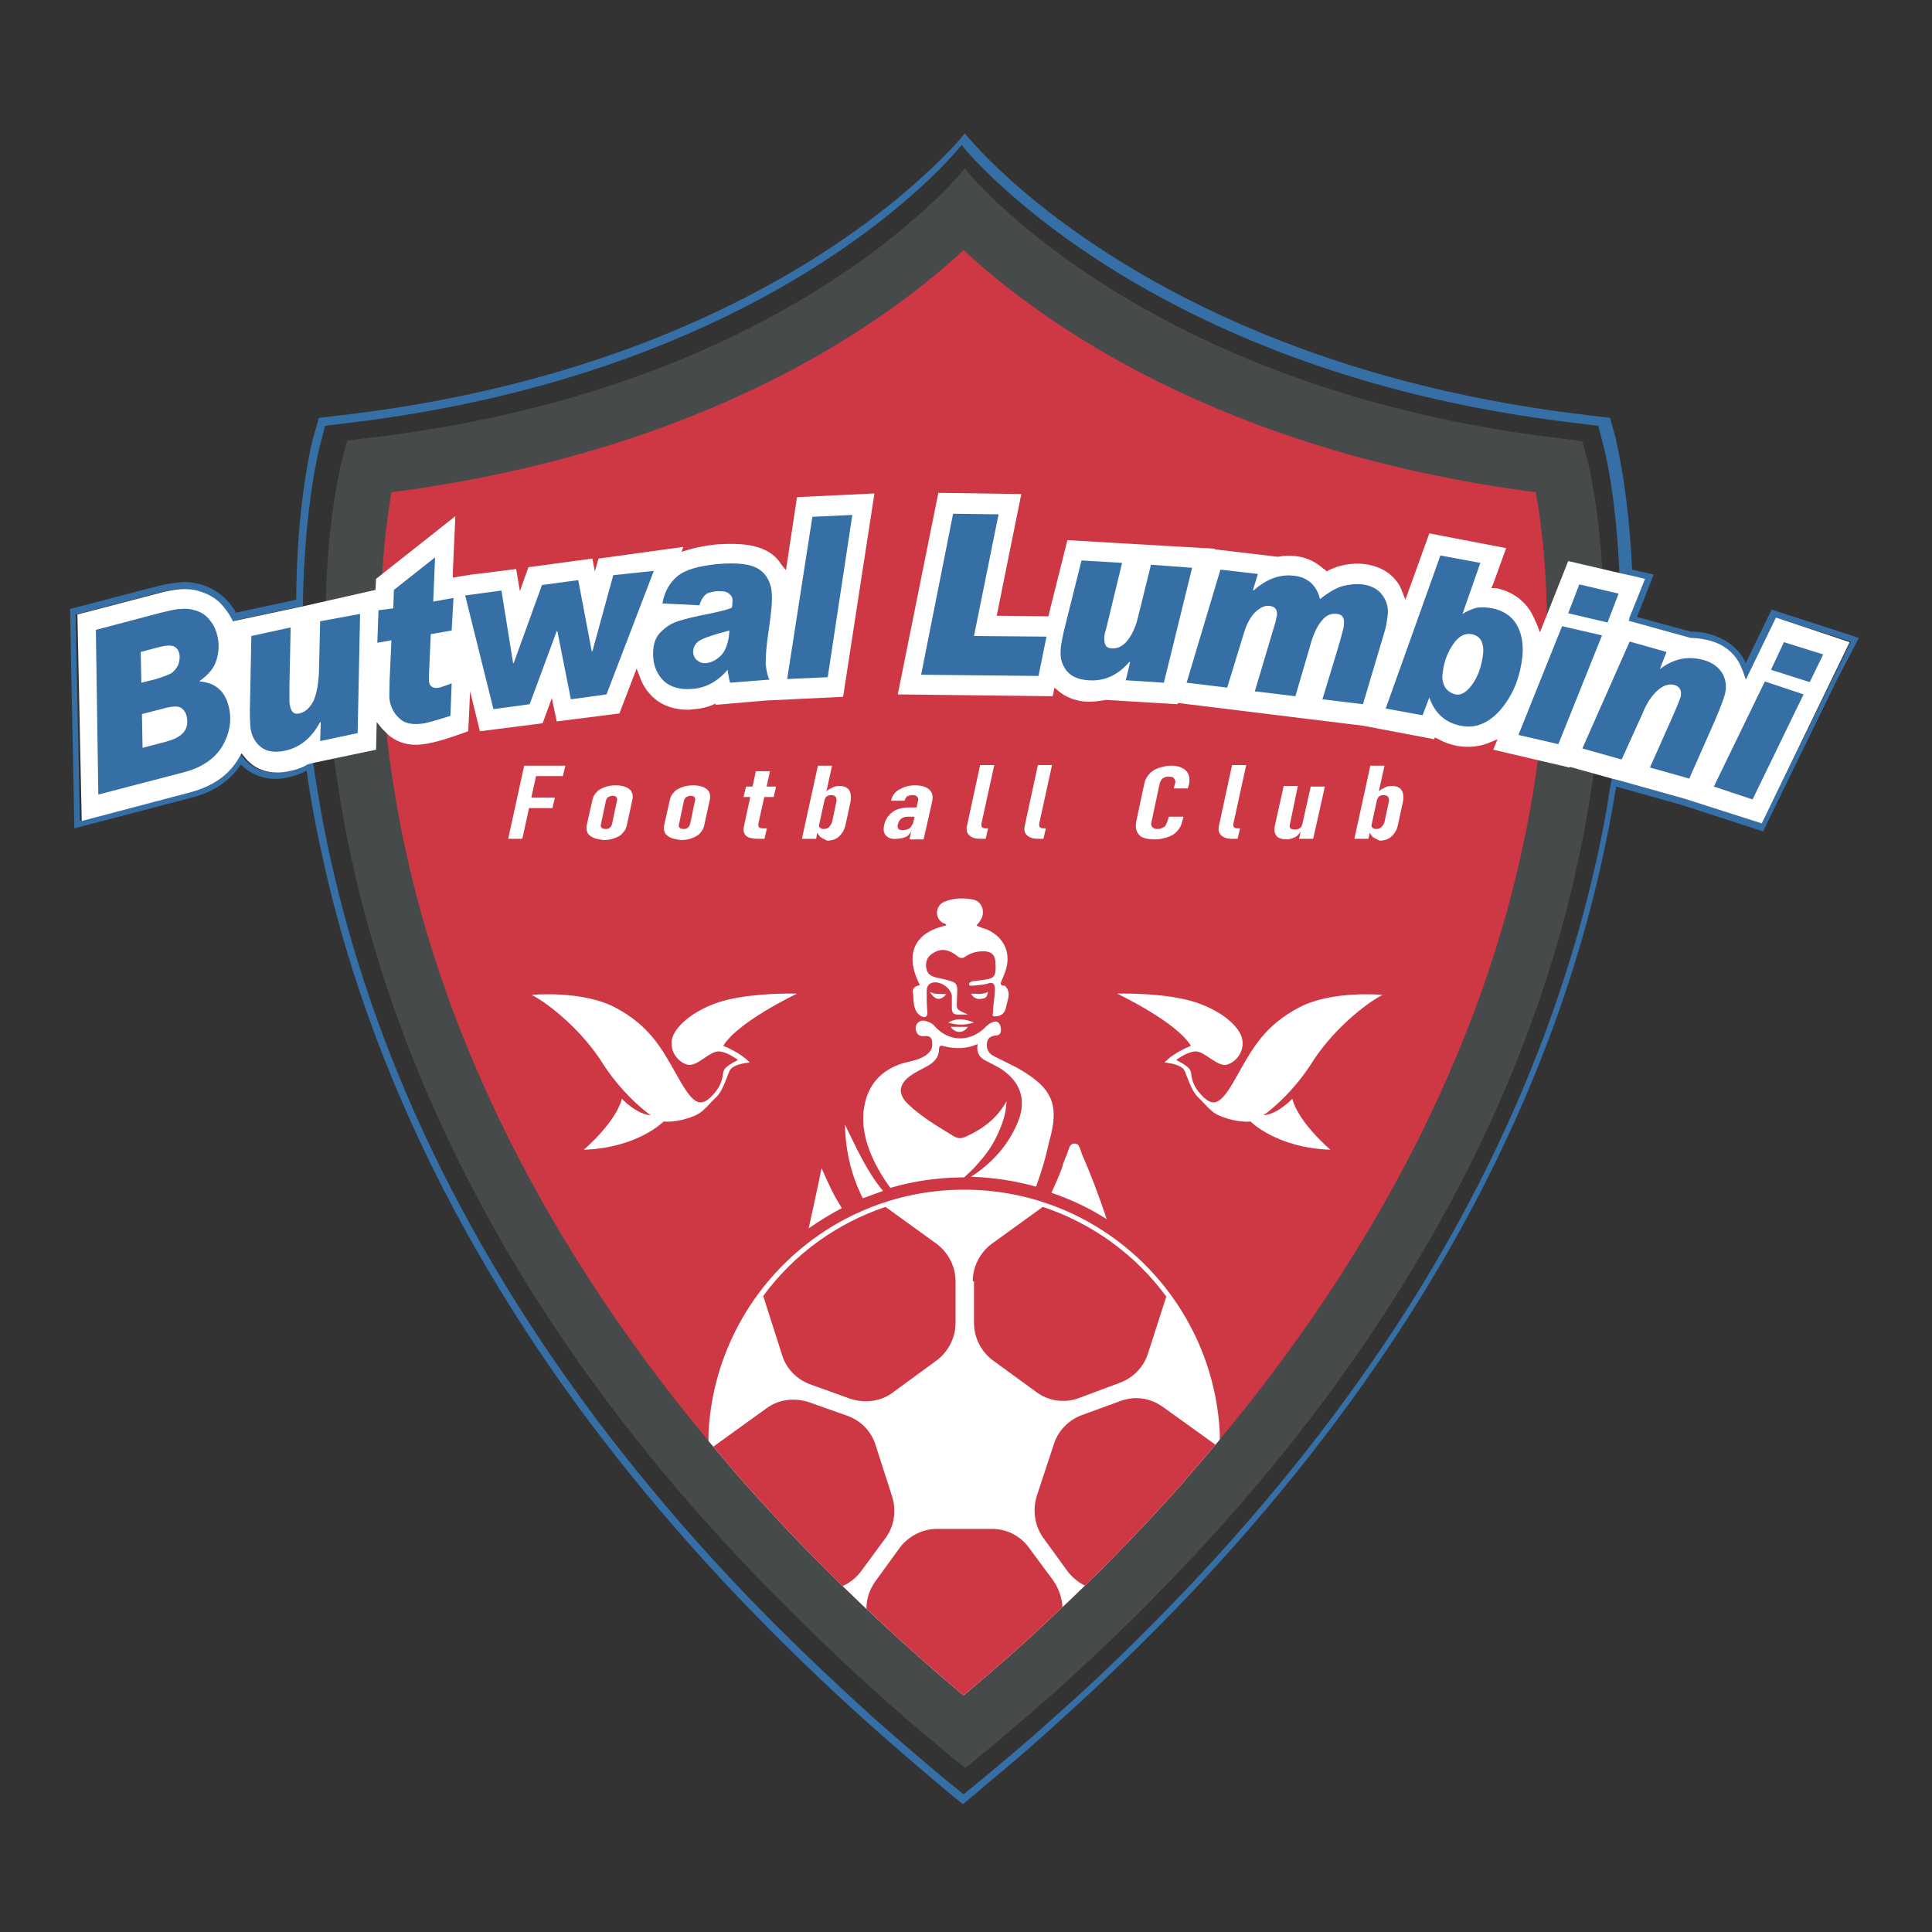 <?xml version="1.0" encoding="utf-8"?>
<!-- Generator: Adobe Illustrator 23.0.1, SVG Export Plug-In . SVG Version: 6.00 Build 0)  -->
<svg version="1.1" id="Layer_1" xmlns="http://www.w3.org/2000/svg" xmlns:xlink="http://www.w3.org/1999/xlink" x="0px" y="0px"
	 viewBox="0 0 314.4 314.4" enable-background="new 0 0 314.4 314.4" xml:space="preserve">
<rect x="0" y="0" width="314.4" height="314.4" fill="#333333" stroke="none"/>
<g>
	<g>
		<path fill="#366FA6" d="M302.5,103.8l-14.2-4.6l-3.2,6.6l-1,2.1c-0.1-0.2-0.1-0.3-0.2-0.4c-1.1-2.1-3-3.5-5.6-4.3
			c-1-0.3-2-0.4-3.1-0.4l-8.8-2.4l2.7-6.9l-3.5-0.8c-0.6-13.1-2.6-20.9-2.7-21.5l-0.9-3.2l-3.3-0.4c-52.8-6.1-82.7-27.7-95-39
			c-4.3-3.9-6.4-6.6-6.7-6.9l0,0c0,0,0,0,0,0l0,0c-0.3,0.4-2.4,3-6.7,6.9c-12.3,11.3-42.1,32.9-95,39L51.9,68L51,71.1
			c-0.2,0.7-2.7,10.4-2.8,26.5l-9.8,2.1c-0.3-0.6-0.7-1.1-1.1-1.6c-1.1-1.3-2.4-2.2-4-2.8c-1.5-0.5-2.9-0.7-4.3-0.5
			c-1.1,0.1-2.3,0.3-3.8,0.7l-13.8,3.6l0.7,35.7l19.1-5c3.6-0.9,6.3-2.8,8-5.4c0.3,0.3,0.6,0.6,0.9,0.8c1.9,1.4,4.3,1.9,6.8,1.3
			c1-0.2,2.1-0.6,3-1.1c0.7,5.2,1.8,10.7,3.1,16.4c5.6,24.3,15.9,48.4,30.4,71.4c10.2,16.2,22.6,31.9,36.9,46.9
			c6.7,7,13.8,13.9,21.3,20.6c3.6,3.2,7.3,6.4,11.1,9.6c1.3,1.1,2.6,2.2,4,3.3c1.3-1.1,2.7-2.2,3.9-3.3c3.8-3.1,7.5-6.3,11-9.5
			c7.6-6.8,14.7-13.7,21.4-20.7c14.4-15.1,26.7-30.8,36.9-46.9c14.6-23.1,24.8-47.1,30.4-71.4c1.1-4.8,2-9.4,2.7-13.8l10.7,3
			l13.2,4.3l12.1-24.8l0,0L302.5,103.8z M286.7,134l-12.5-4l-10.7-3l-1.2-0.3c0,0.2-0.1,0.3-0.1,0.5c0,0.2-0.1,0.3-0.1,0.5
			c-0.7,4.6-1.6,9.4-2.8,14.4c-5.6,24-15.7,47.8-30.1,70.6c-10.1,15.9-22.3,31.4-36.5,46.3c-6.6,6.9-13.6,13.8-21.1,20.4
			c-3.5,3.2-7.2,6.3-10.9,9.4c-1.3,1.1-2.6,2.1-3.9,3.2c-1.3-1.1-2.6-2.1-3.9-3.2c-3.7-3.1-7.4-6.3-10.9-9.4
			c-7.4-6.7-14.5-13.5-21.1-20.4c-14.2-14.9-26.4-30.4-36.5-46.4c-14.4-22.8-24.5-46.5-30.1-70.6c-1.4-5.9-2.4-11.6-3.2-16.9
			c0-0.2,0-0.3-0.1-0.5c0-0.2,0-0.3-0.1-0.5l-1.2,0.3l0,0l-0.1,0.1c-0.9,0.5-1.9,0.8-2.9,1c-2.3,0.5-4.4,0.1-6-1.1
			c-0.5-0.4-0.9-0.8-1.2-1.2l-0.5-0.6l-0.4,0.7c-1.6,2.8-4.2,4.6-7.8,5.6l-17.8,4.7l-0.7-33.6l13-3.4c1.4-0.4,2.6-0.6,3.6-0.7
			c1.2-0.1,2.5,0,3.8,0.5c1.4,0.5,2.6,1.3,3.5,2.5c0.5,0.6,0.9,1.2,1.2,1.8l0.2,0.4l10.3-2.2l1.4-0.3v-0.5c0-0.2,0-0.4,0-0.5
			c0.3-15.3,2.6-24.5,2.8-25.2l0.8-3.1l3.2-0.4c52.3-6.1,81.7-27.4,93.8-38.5c4.2-3.8,6.3-6.5,6.6-6.8l0,0c0,0,0,0,0,0l0,0
			c0.3,0.4,2.4,3,6.6,6.8c12.2,11.1,41.7,32.5,93.8,38.5l3.2,0.4l0.8,3.1c0.2,0.6,2,7.8,2.6,20.1c0,0.2,0,0.4,0,0.5
			c0,0.2,0,0.4,0,0.5l1.4,0.3l2.1,0.5l-2,5l-0.5,1.2l-0.1,0.5L265,101l0.7,0.2l9.4,2.6c1.1,0,2.1,0.2,3,0.4c2.3,0.6,4,1.9,5,3.8
			c0.2,0.4,0.4,0.9,0.6,1.4l0.4,1.2l4.9-10.1l12.2,3.9L286.7,134z"/>
	</g>
	<path fill="#474A4B" d="M258.3,74.8l-0.8-3l-3.1-0.4c-50.5-5.9-79.1-26.6-91-37.4c-4.1-3.7-6.2-6.3-6.4-6.6l0,0c0,0,0,0,0,0l0,0
		c-0.3,0.4-2.3,2.9-6.4,6.6c-11.8,10.8-40.3,31.5-91,37.3l-3.1,0.4l-0.8,3c-0.3,1.1-7.2,27.8,2.1,67.7c5.4,23.3,15.2,46.3,29.1,68.4
		c9.8,15.5,21.6,30.5,35.4,44.9c6.4,6.7,13.2,13.3,20.4,19.8c3.4,3.1,7,6.1,10.6,9.1c1.2,1.1,2.5,2.1,3.8,3.1c1.3-1,2.5-2.1,3.8-3.1
		c3.6-3,7.1-6.1,10.6-9.1c7.2-6.5,14.1-13.1,20.4-19.8c13.8-14.4,25.6-29.5,35.3-44.9c14-22.1,23.8-45.1,29.1-68.4
		C265.4,102.6,258.6,75.9,258.3,74.8z"/>
	<path fill="#CD3844" d="M247.2,140.5c-5.9,25.6-19.9,60.5-52.3,98c-0.8,0.9-1.6,1.8-2.4,2.8c-5.6,6.3-11.7,12.7-18.4,19.1
		c-1.1,1-2.2,2.1-3.3,3.1c-4.4,4.2-9.1,8.3-14,12.4c-4.9-4.1-9.5-8.2-13.9-12.3c-1.1-1.1-2.3-2.1-3.4-3.2
		c-6.7-6.4-12.8-12.8-18.4-19.1c-0.8-0.9-1.6-1.8-2.4-2.8c-32.2-37.3-46.2-72.1-52.1-97.5c-7.1-30.4-4.3-53-2.9-60.9
		c51.5-6.7,80.6-27.8,93.1-39.4c12.5,11.6,41.6,32.7,93.1,39.4C251.4,87.9,254.2,110.2,247.2,140.5z"/>
	<path fill="#FFFFFF" d="M86.5,161.9c0,0,8.3-0.8,13.7,2.1c5.4,2.9,7.4,6.4,9.9,10.9s3.7,5.6,5.8,3.4s1.5-3.6,2-4.3
		c0.5-0.7,2.2-1.5,2.2-1.5s-1.8-1.4-3.2-1.4c-1.4,0-3.3,2.3-4.8,2.2c-1.5-0.2-3.3-2.1-2.7-4.4c0.7-2.3,4.4-5.2,9.4-6.3
		c5-1.1,10.9-0.9,10.9-0.9s-9.7,4.6-12,8.5c0,0,2.7,1,4.3,2.7c0,0-2.8,0.2-3.3,1.4c-0.5,1.2-1.1,3.2-2.1,4.2c-1,0.9-2,2.3-3.2,2.9
		c-1.2,0.6-3.6,1.3-5.4,1.1c0,0-4.2,4.3-13,4.6c0,0,5.2-4.4,6.2-8.3c0,0,2.3,2.5,4.7,2.7c0,0-4-2.7-7.6-8.1
		C94.9,167.8,89.3,163.3,86.5,161.9z"/>
	<path fill="#FFFFFF" d="M225,161.9c0,0-8.3-0.8-13.7,2.1c-5.4,2.9-7.4,6.4-9.9,10.9s-3.7,5.6-5.8,3.4s-1.5-3.6-2-4.3
		c-0.5-0.7-2.2-1.5-2.2-1.5s1.8-1.4,3.2-1.4s3.3,2.3,4.8,2.2c1.5-0.2,3.3-2.1,2.7-4.4s-4.4-5.2-9.4-6.3s-10.9-0.9-10.9-0.9
		s9.7,4.6,12,8.5c0,0-2.7,1-4.3,2.7c0,0,2.8,0.2,3.3,1.4c0.5,1.2,1.1,3.2,2.1,4.2c1,0.9,2,2.3,3.2,2.9c1.2,0.6,3.6,1.3,5.4,1.1
		c0,0,4.2,4.3,13,4.6c0,0-5.2-4.4-6.2-8.3c0,0-2.3,2.5-4.7,2.7c0,0,4-2.7,7.6-8.1C216.6,167.8,222.2,163.3,225,161.9z"/>
	<g>
		<path fill="#FFFFFF" d="M176.1,187.9c-0.3-0.7-0.4-1.9-1.3-1.8c-0.8,0-0.9,1.1-1.2,1.8c-0.3,0.7-0.6,1.4-0.8,2.2
			c-0.5,1.4-1.1,2.7-1.7,4c3.2,1.1,6.2,2.5,9,4.3C178.9,194.8,177.6,191.3,176.1,187.9z M165.4,173.7c-1.2-0.6-2.4-1.2-3.6-1.8
			c-0.9-0.4-1.3-1.2-1.2-2.1c0.1-0.9,0.6-1.2,1.5-1.3c0.8,0,0.9-0.8,0.7-1.5c-0.2-0.8-0.8-0.9-1.4-0.6c-0.5,0.2-0.9,0.6-1.3,1
			c-2.4,2.2-5.7,2.1-7.9-0.3c-0.3-0.4-0.6-0.6-1.1-0.8c-0.6-0.2-1.1-0.4-1.7,0.1c-0.4,0.4-0.5,0.9-0.3,1.4c0.2,0.7,0.8,0.9,1.4,0.8
			c1-0.1,1.2,0.5,1.2,1.2c0.1,1-0.5,1.6-1.3,2.1c-1,0.6-2.2,0.8-3.4,1.1c-3.6,1.1-5.8,3.5-6.4,7.3c-0.4,2.8,0.2,5.4,1.3,7.9
			c0.8,1.8,1.8,3.5,3,5.1c3.8-1.1,7.8-1.7,11.9-1.7h0.1c0.7-0.7,1.5-1.3,2.1-2.1c1.3-1.4,2.4-2.9,3.2-4.6c0.8-1.7,1.5-3.4,1.6-5.7
			c-1.6,2.9-4,4.6-6.7,5.8c-0.7,0.3-1.2,0.3-1.9-0.1c-2.6-1.6-5.2-3.1-7.4-5.2c-1.7-1.6-1.6-3.2,0.3-4.6c0.8-0.6,1.7-1,2.6-1.5
			c1.2-0.6,2.1-1.5,2.1-2.8c0-0.9,0.6-0.6,1-0.5c1.7,0.4,3.5,0.4,5.3-0.4c-0.3,1.6,0.5,2.4,1.7,2.9c0.6,0.3,1.1,0.6,1.7,0.9
			c3.5,2.1,4.7,5.2,3.1,9c-1.6,3.8-4.3,6.7-7.6,8.8c3.7,0.1,7.3,0.7,10.6,1.6c0.8-2.2,1.5-4.4,2.1-7.2
			C172.5,179.7,171.3,177,165.4,173.7z M137.5,183c0.1,4.5,1.1,8.4,2.9,12c1.1-0.4,2.2-0.8,3.3-1.2
			C141.1,190.7,139.4,186.9,137.5,183z M133.7,190.1c-0.7,3.4-1.4,6.6-2.1,9.8c1.7-1.2,3.5-2.3,5.4-3.3
			C135.7,194.6,134.7,192.4,133.7,190.1z"/>
		<path fill="#FFFFFF" d="M149.7,160.3c-2.6-5-0.9-8.6,4.3-9.7c-0.1-0.4-0.5-0.3-0.7-0.5c-1.3-0.9-1-2.9,0.5-3.4
			c1.5-0.6,3.1-0.6,4.6-0.3c1.4,0.3,2,2,1.2,3.3c-0.2,0.3-0.4,0.6-0.7,0.9c0.6,0.3,1.2,0.5,1.8,0.7c2.8,1.3,3.9,3.9,2.9,6.8
			c-0.2,0.5-0.4,1-0.6,1.5c-0.2,0.4-0.3,0.8,0.4,0.8c0,0,0.1,0,0.1,0c1.2,1.1,0.4,2.4,0.2,3.6c-0.2,0.9-0.8,1.4-1.8,1.4
			c-0.6,0-0.3-0.4-0.3-0.7c0-1.2,0.3-2.5,0.3-3.7c0-0.9-0.3-1.3-1.3-0.9c-0.7,0.2-1.5,0.2-2.3,0.3c-0.3,0-0.6,0.1-0.6-0.3
			c0-0.1,0.3-0.4,0.5-0.4c0.7-0.1,1.4-0.2,2.2-0.3c1.4-0.2,1.7-0.6,1.6-2.5c0-1.4-0.5-2-1.8-2.1c-1.1,0-2.1,0.2-3,0.8
			c-0.5,0.4-0.9,0.4-1.4,0c-1-0.8-2.2-1.4-3.6-0.7c-1,0.5-1.6,1.2-1.5,2.4c0.1,1.2,0.8,1.6,1.8,1.8c3.8,0.9,3.3,0.5,3.2,4.2
			c0,1,0,1,1.8,1.8c-0.6,0-1.2,0-1.7,0c-0.7,0-0.9-0.4-0.9-1c0-0.6,0-1.3,0-1.9c0-1.4-2.1-2.8-3.4-2.2c-0.6,0.3-0.7,0.8-0.7,1.4
			c0,1.1,0,2.1,0.1,3.2c0.1,1-0.5,1.1-1.1,0.7c-1.2-0.8-1.1-2.2-1.2-3.5C148.3,160.7,149,160.5,149.7,160.3z"/>
		<path fill="#FFFFFF" d="M154.3,166.4c1.2-0.7,2.5-0.7,4.2,0C156.8,166.9,155.6,166.8,154.3,166.4z"/>
		<path fill="#FFFFFF" d="M154.7,167.1c0.9,0,1.8,0,2.8,0C156.8,168.2,155.5,168.2,154.7,167.1z"/>
		<path fill="#FFFFFF" d="M158,161.7c1,0,1.9,0.2,2.8-0.3c-0.2,0.8-0.3,1-0.9,1.1C159.1,162.7,158.5,162.5,158,161.7z"/>
		<path fill="#FFFFFF" d="M151.3,161.4c0.9,0.5,1.8,0.3,2.7,0.4C153,162.9,152.2,162.8,151.3,161.4z"/>
	</g>
	<g>
		<path fill="#FFFFFF" d="M85.3,124.6h2.3L85,136.5h-2.3L85.3,124.6z M85.2,129.8h5.1l-0.4,1.7h-5.1L85.2,129.8z M86.4,124.6H92
			l-0.4,1.7H86L86.4,124.6z"/>
		<path fill="#FFFFFF" d="M96.5,136.3c-0.4-0.2-0.8-0.5-0.9-0.8c-0.2-0.4-0.2-0.8-0.1-1.3l0.9-4c0.1-0.5,0.3-0.9,0.7-1.3
			c0.3-0.4,0.8-0.6,1.3-0.8c0.5-0.2,1.1-0.3,1.8-0.3c0.7,0,1.2,0.1,1.7,0.3c0.4,0.2,0.8,0.5,0.9,0.8c0.2,0.4,0.2,0.8,0.1,1.3
			l-0.9,4.1c-0.1,0.5-0.3,0.9-0.7,1.3c-0.3,0.4-0.8,0.6-1.3,0.8c-0.5,0.2-1.1,0.3-1.8,0.3C97.5,136.6,96.9,136.5,96.5,136.3z
			 M99.2,134.7c0.2-0.1,0.3-0.3,0.4-0.6l0.8-3.8c0.1-0.3,0-0.4-0.1-0.6c-0.1-0.1-0.3-0.2-0.6-0.2c-0.3,0-0.5,0.1-0.7,0.2
			c-0.2,0.1-0.3,0.3-0.4,0.6l-0.8,3.8c-0.1,0.3,0,0.5,0.1,0.6c0.1,0.1,0.3,0.2,0.6,0.2C98.8,134.9,99.1,134.9,99.2,134.7z"/>
		<path fill="#FFFFFF" d="M109.1,136.3c-0.4-0.2-0.8-0.5-0.9-0.8c-0.2-0.4-0.2-0.8-0.1-1.3l0.9-4c0.1-0.5,0.3-0.9,0.7-1.3
			c0.3-0.4,0.8-0.6,1.3-0.8c0.5-0.2,1.1-0.3,1.8-0.3c0.7,0,1.2,0.1,1.7,0.3c0.4,0.2,0.8,0.5,0.9,0.8c0.2,0.4,0.2,0.8,0.1,1.3
			l-0.9,4.1c-0.1,0.5-0.3,0.9-0.7,1.3c-0.3,0.4-0.8,0.6-1.3,0.8c-0.5,0.2-1.1,0.3-1.8,0.3C110.1,136.6,109.5,136.5,109.1,136.3z
			 M111.9,134.7c0.2-0.1,0.3-0.3,0.4-0.6l0.8-3.8c0.1-0.3,0-0.4-0.1-0.6c-0.1-0.1-0.3-0.2-0.6-0.2c-0.3,0-0.5,0.1-0.7,0.2
			c-0.2,0.1-0.3,0.3-0.4,0.6l-0.8,3.8c-0.1,0.3,0,0.5,0.1,0.6c0.1,0.1,0.3,0.2,0.6,0.2C111.4,134.9,111.7,134.9,111.9,134.7z"/>
		<path fill="#FFFFFF" d="M121.4,136c-0.4-0.4-0.5-0.9-0.3-1.7l1.9-8.8h2.3l-1.9,8.6c0,0.2,0,0.4,0.1,0.5c0.1,0.1,0.3,0.2,0.5,0.2
			h0.8l-0.4,1.7h-1.1C122.4,136.5,121.7,136.3,121.4,136z M121.4,128h4.9l-0.4,1.7H121L121.4,128z"/>
		<path fill="#FFFFFF" d="M133.1,124.6h2.3l-2.6,11.9h-2.3L133.1,124.6z M133.5,136.2c-0.3-0.3-0.5-0.6-0.6-1.1l0.4-1.3
			c0,0.2-0.1,0.4,0,0.6c0,0.2,0.1,0.3,0.3,0.4c0.1,0.1,0.3,0.1,0.5,0.1c0.3,0,0.6-0.1,0.8-0.3c0.2-0.2,0.4-0.5,0.5-0.8l0.7-3.3
			c0.1-0.3,0-0.6-0.1-0.8c-0.1-0.2-0.4-0.3-0.7-0.3c-0.2,0-0.4,0-0.6,0.1c-0.2,0.1-0.3,0.2-0.4,0.4c-0.1,0.2-0.2,0.4-0.3,0.6l0-1.1
			c0.3-0.5,0.7-0.9,1.2-1.1c0.5-0.3,0.9-0.4,1.4-0.4c0.5,0,0.9,0.1,1.2,0.3c0.3,0.2,0.5,0.5,0.6,0.9c0.1,0.4,0.1,0.8,0,1.4l-0.8,3.7
			c-0.1,0.5-0.3,1-0.6,1.4c-0.3,0.4-0.6,0.7-1,0.9c-0.4,0.2-0.9,0.3-1.4,0.3C134.3,136.6,133.9,136.5,133.5,136.2z"/>
		<path fill="#FFFFFF" d="M144.2,136c-0.4-0.4-0.5-1-0.3-1.8c0.2-0.9,0.7-1.6,1.4-2.1c0.7-0.5,1.6-0.7,2.8-0.7h1.1l-0.2,1.5h-1.2
			c-0.5,0-0.8,0.1-1.1,0.3c-0.3,0.2-0.5,0.6-0.6,1c-0.1,0.3,0,0.5,0.1,0.7c0.1,0.1,0.4,0.2,0.7,0.2c0.4,0,0.8-0.1,1.1-0.3
			c0.3-0.2,0.4-0.5,0.5-0.8l0,0.7c-0.1,0.4-0.3,0.8-0.5,1c-0.2,0.3-0.5,0.5-0.9,0.6c-0.3,0.1-0.8,0.2-1.2,0.2
			C145.2,136.6,144.6,136.4,144.2,136z M149.4,130.3c0.1-0.3,0-0.5-0.2-0.7c-0.2-0.2-0.4-0.2-0.8-0.2c-0.3,0-0.6,0.1-0.8,0.2
			c-0.2,0.2-0.3,0.4-0.4,0.7H145c0.2-0.8,0.6-1.4,1.3-1.8c0.7-0.4,1.5-0.7,2.6-0.7c0.7,0,1.3,0.1,1.7,0.3c0.5,0.2,0.8,0.5,1,0.9
			c0.2,0.4,0.2,0.8,0.1,1.4l-1.4,6.2H148L149.4,130.3z"/>
		<path fill="#FFFFFF" d="M159.7,134.1c0,0.2,0,0.4,0.1,0.5c0.1,0.1,0.3,0.2,0.5,0.2h0.5l-0.4,1.7h-0.9c-0.8,0-1.4-0.2-1.8-0.6
			c-0.4-0.4-0.5-0.9-0.3-1.7l2.1-9.7h2.3L159.7,134.1z"/>
		<path fill="#FFFFFF" d="M169.1,134.1c0,0.2,0,0.4,0.1,0.5c0.1,0.1,0.3,0.2,0.5,0.2h0.5l-0.4,1.7h-0.9c-0.8,0-1.4-0.2-1.8-0.6
			c-0.4-0.4-0.5-0.9-0.3-1.7l2.1-9.7h2.3L169.1,134.1z"/>
		<path fill="#FFFFFF" d="M186,136.3c-0.5-0.2-0.8-0.6-1-1c-0.2-0.5-0.2-1-0.1-1.6l1.3-6.1c0.1-0.6,0.4-1.2,0.8-1.6
			c0.4-0.5,0.9-0.8,1.5-1c0.6-0.2,1.3-0.4,2-0.4c0.8,0,1.4,0.1,1.9,0.4c0.5,0.2,0.8,0.6,1,1c0.2,0.5,0.2,1,0.1,1.6l-0.2,0.7H191
			l0.2-0.7c0.1-0.3,0.1-0.5,0-0.7c-0.1-0.2-0.2-0.3-0.3-0.4c-0.2-0.1-0.4-0.1-0.7-0.1c-0.3,0-0.5,0-0.7,0.1
			c-0.2,0.1-0.4,0.2-0.5,0.4c-0.1,0.2-0.3,0.4-0.3,0.7l-1.3,6.1c-0.1,0.3-0.1,0.5,0,0.7c0.1,0.2,0.2,0.3,0.4,0.4
			c0.2,0.1,0.4,0.1,0.7,0.1c0.3,0,0.5-0.1,0.7-0.2c0.2-0.1,0.4-0.2,0.5-0.4c0.1-0.2,0.2-0.4,0.3-0.7l0.2-0.7h2.4l-0.2,0.7
			c-0.1,0.6-0.4,1.2-0.8,1.6c-0.4,0.5-0.9,0.8-1.5,1s-1.3,0.4-2.1,0.4S186.5,136.5,186,136.3z"/>
		<path fill="#FFFFFF" d="M200.7,134.1c0,0.2,0,0.4,0.1,0.5c0.1,0.1,0.3,0.2,0.5,0.2h0.5l-0.4,1.7h-0.9c-0.8,0-1.4-0.2-1.8-0.6
			c-0.4-0.4-0.5-0.9-0.3-1.7l2.1-9.7h2.3L200.7,134.1z"/>
		<path fill="#FFFFFF" d="M209.9,134.2c-0.1,0.3,0,0.5,0.1,0.6c0.1,0.1,0.4,0.2,0.7,0.2c0.3,0,0.6-0.1,0.8-0.2
			c0.2-0.1,0.3-0.3,0.4-0.6l-0.1,0.9c-0.3,0.5-0.6,0.9-1,1.1c-0.4,0.2-0.9,0.4-1.4,0.4c-0.8,0-1.4-0.2-1.7-0.6
			c-0.3-0.4-0.4-1-0.2-1.8l1.4-6.3h2.3L209.9,134.2z M213.3,128h2.3l-1.9,8.5h-2.3L213.3,128z"/>
		<path fill="#FFFFFF" d="M223,124.6h2.3l-2.6,11.9h-2.3L223,124.6z M223.4,136.2c-0.3-0.3-0.5-0.6-0.6-1.1l0.4-1.3
			c0,0.2-0.1,0.4,0,0.6c0,0.2,0.1,0.3,0.3,0.4c0.1,0.1,0.3,0.1,0.5,0.1c0.3,0,0.6-0.1,0.8-0.3c0.2-0.2,0.4-0.5,0.5-0.8l0.7-3.3
			c0.1-0.3,0-0.6-0.1-0.8c-0.1-0.2-0.4-0.3-0.7-0.3c-0.2,0-0.4,0-0.6,0.1c-0.2,0.1-0.3,0.2-0.4,0.4c-0.1,0.2-0.2,0.4-0.3,0.6l0-1.1
			c0.3-0.5,0.7-0.9,1.2-1.1c0.5-0.3,0.9-0.4,1.4-0.4c0.5,0,0.9,0.1,1.2,0.3c0.3,0.2,0.5,0.5,0.6,0.9c0.1,0.4,0.1,0.8,0,1.4l-0.8,3.7
			c-0.1,0.5-0.3,1-0.6,1.4c-0.3,0.4-0.6,0.7-1,0.9c-0.4,0.2-0.9,0.3-1.4,0.3C224.2,136.6,223.8,136.5,223.4,136.2z"/>
	</g>
	<path fill="none" d="M180,198.4c-2.8-1.8-5.8-3.2-9-4.3"/>
	<g>
		<defs>
			<path id="SVGID_1_" d="M247.2,140.5c-5.9,25.6-19.9,60.5-52.3,98c-0.8,0.9-1.6,1.8-2.4,2.8c-5.6,6.3-11.7,12.7-18.4,19.1
				c-1.1,1-2.2,2.1-3.3,3.1c-4.4,4.2-9.1,8.3-14,12.4c-4.9-4.1-9.5-8.2-13.9-12.3c-1.1-1.1-2.3-2.1-3.4-3.2
				c-6.7-6.4-12.8-12.8-18.4-19.1c-0.8-0.9-1.6-1.8-2.4-2.8c-32.2-37.3-46.2-72.1-52.1-97.5c-7.1-30.4-4.3-53-2.9-60.9
				c51.5-6.7,80.6-27.8,93.1-39.4c12.5,11.6,41.6,32.7,93.1,39.4C251.4,87.9,254.2,110.2,247.2,140.5z"/>
		</defs>
		<clipPath id="SVGID_2_">
			<use xlink:href="#SVGID_1_"  overflow="visible"/>
		</clipPath>
		<path clip-path="url(#SVGID_2_)" fill="#FFFFFF" d="M194.9,252.1c2.3-5.2,3.6-10.9,3.6-16.9c0-0.7,0-1.4,0-2
			c-1.1-22-19.3-39.6-41.6-39.6c-22.3,0-40.5,17.6-41.6,39.6c0,0.7,0,1.4,0,2c0,6,1.3,11.8,3.6,16.9c7,7.3,14.4,14.5,22.3,21.6
			c4.8,2,10.2,3.1,15.7,3.1c5.5,0,10.9-1.1,15.7-3.1L194.9,252.1z"/>
		<g clip-path="url(#SVGID_2_)">
			<path fill="#CD3844" d="M158.3,208.5c0-2.4,1.2-4.7,3.1-6.1l8.3-6c8.1,2.7,15.1,7.8,20.1,14.6l-3,9.3c-0.7,2.2-2.4,3.9-4.5,4.7
				l-6.7,2.5c-2.4,0.9-5,0.5-7-1l-7-5.1c-1.9-1.4-3.1-3.7-3.1-6.1V208.5z"/>
			<path fill="#CD3844" d="M144.1,196.4l8.3,6c1.9,1.4,3.1,3.7,3.1,6.1v6.8c0,2.4-1.2,4.7-3.1,6.1l-7.1,5.2c-2,1.5-4.6,1.8-7,1
				l-6.4-2.3c-2.2-0.8-3.9-2.5-4.6-4.7l-3.1-9.7C129.2,204.1,136.1,199.1,144.1,196.4z"/>
			<path fill="#CD3844" d="M134.2,258.7h-10.6c-4.5-6.4-7.3-14.1-7.5-22.5c0-0.3,0-0.6,0-0.8l8.6-6.2c2-1.5,4.6-1.8,7-1l6.2,2.2
				c2.2,0.8,3.9,2.5,4.6,4.8l2.7,8.4c0.7,2.3,0.3,4.8-1.1,6.7l-3.9,5.3c-0.8,1.1-1.9,2-3.1,2.5C136.2,258.5,135.2,258.7,134.2,258.7
				z"/>
			<path fill="#CD3844" d="M172.5,264.1l-3.2,9.9c-3.9,1.2-8.1,1.9-12.4,1.9c-4.3,0-8.4-0.7-12.3-1.9l-3.2-9.9
				c-0.3-0.8-0.4-1.6-0.4-2.4c0-1.5,0.5-3,1.4-4.3l4-5.5c1.4-1.9,3.7-3.1,6.1-3.1h8.9c2.4,0,4.6,1.1,6,3l4,5.4
				c0.9,1.3,1.4,2.8,1.5,4.3C172.9,262.4,172.8,263.3,172.5,264.1z"/>
			<path fill="#CD3844" d="M190.1,258.8h-10.3c-1.1,0-2.2-0.2-3.1-0.7c-1.1-0.5-2.1-1.3-2.9-2.3l-4-5.5c-1.4-1.9-1.8-4.5-1.1-6.8
				l2.8-8.5c0.7-2.2,2.4-3.9,4.5-4.7l6.3-2.3c2.4-0.9,5-0.5,7,1l8.5,6.1v0.1c0,0.4,0,0.7,0,1C197.5,244.6,194.7,252.4,190.1,258.8z"
				/>
		</g>
	</g>
	<g>
		<g>
			<g>
				<g>
					<path fill="#FFFFFF" d="M142.3,80.3l-5.1,33.1l-12.6,0.6l-8.1,0.7l-0.1-0.2l-0.4,0.2c-0.9,0.4-1.9,0.6-2.9,0.7
						c-0.4,0-0.7,0.1-1.1,0.1c-2.5,0-4.5-0.8-5.9-2.2c-0.9-0.9-1.6-2-2-3.2l-0.5-1.3l-2.8,7.3l-10.2,1.3l-0.8-3.8l-1.5,4.1L78.1,119
						l-1.6-6.5l-0.3,6.5l-2,0.7c-2,0.7-3.5,1.1-4.6,1.3c-0.6,0.1-1.3,0.2-1.9,0.2c-1.8,0-3.4-0.6-4.6-1.7c-0.3-0.3-0.6-0.6-0.9-0.9
						l-0.9-1.1l-0.1,4.5l-10,2.1l-1.2,0.3l0,0l-0.1,0.1c-0.9,0.5-1.9,0.8-2.9,1c-2.3,0.5-4.4,0.1-6-1.1c-0.5-0.4-0.9-0.8-1.2-1.2
						l-0.5-0.6l-0.4,0.7c-1.6,2.8-4.2,4.6-7.8,5.6l-17.8,4.7l-0.7-33.6l13-3.4c1.4-0.4,2.6-0.6,3.6-0.7c1.2-0.1,2.5,0,3.8,0.5
						c1.4,0.5,2.6,1.3,3.5,2.5c0.5,0.6,0.9,1.2,1.2,1.8l0.2,0.4l10.3-2.2l1.4-0.3L61.1,96l0.1-1.8L74.1,84l-0.4,8.9h0V94l3-0.5h0
						l0.9-0.1l6.4-0.8l0.6,3.6l1.4-3.9l10.4-1.4l0.4,2.1l0.6-2.1l13.8-1.9l-0.3,0.8l1-0.3c1.3-0.4,2.9-0.7,4.6-0.9
						c4.1-0.3,6.8,0.1,8.7,1.3c0.8,0.5,1.4,1.1,1.9,1.9l0.8,1l1.8-11.9L142.3,80.3z"/>
					<polygon fill="#FFFFFF" points="73.7,92.9 73.7,93.2 73.7,92.9 					"/>
				</g>
			</g>
			<g>
				<g>
					<polygon fill="#FFFFFF" points="73.7,92.9 73.7,93.2 73.7,92.9 					"/>
				</g>
			</g>
			<g>
				<g>
					<path fill="#FFFFFF" d="M301,104.5L286.7,134l-12.5-4l-10.7-3l-1.2-0.3l-6.8-1.9l-0.1,0.1L243,122l0.7-1.7l-1.2,0.5
						c-1.6,0.7-3.5,0.9-5.3,0.6c-1.1-0.2-2.2-0.6-3.1-1.1l-0.6-0.3l-0.1,0.3l-11.6-2.2l-30.1-3.7l-0.1,0.2l-11.6-0.7l-0.1,0
						c-1,0.2-2,0.3-3,0.3c-1.8-0.1-3.4-0.7-4.6-1.7l-0.7-0.6l-0.3,1.4l-25.2-0.3l6.6-32.8l13.5,0.2l-4,19.8l8.4,0.1l3.1-12.4
						l22.3,1.3h0.3l1.4,0.1l0,0.1l10.2,1.2l0.1,0c1-0.2,1.9-0.2,2.9-0.1c1.6,0.2,3,0.8,4.3,1.9c0.1,0.1,0.2,0.2,0.3,0.2l0.4,0.4
						l0.3-0.2c0.5-0.2,0.9-0.4,1.5-0.6c1.4-0.4,2.9-0.6,4.4-0.4c3,0.4,4.6,1.9,5.4,3.1c0.3,0.4,0.5,0.9,0.7,1.4l0.5,1.3l3.9-10.8
						l12.5,2.4L243,95l-0.3,0.7h0.7c3.6,0.7,5.4,3,6.2,4.8c0.2,0.4,0.3,0.7,0.5,1.1l0.5,1.3l4.6-11.6l9,2.1l1.4,0.3l2.1,0.5l-2,5
						l-0.5,1.2l-0.1,0.5L265,101l0.7,0.2l9.4,2.6c1.1,0,2.1,0.2,3,0.4c2.3,0.6,4,1.9,5,3.8c0.2,0.4,0.4,0.9,0.6,1.4l0.4,1.2
						l4.9-10.1L301,104.5z"/>
				</g>
			</g>
		</g>
	</g>
	<g>
		<g>
			<path fill="#366FA6" d="M15.6,102.5l10.6-2.8c1.3-0.3,2.4-0.6,3.2-0.6c0.9-0.1,1.7,0,2.6,0.3c0.9,0.3,1.6,0.8,2.2,1.6
				c0.6,0.7,1,1.6,1.2,2.6c0.3,1.3,0.2,2.6-0.2,3.9c-0.4,1.3-1.4,2.4-2.7,3.3l0,0.1c2.6,0.2,4.2,1.6,4.8,4.4c0.4,2,0.1,4-1.1,6.1
				c-1.2,2-3.2,3.4-6,4.2l-14.2,3.7L15.6,102.5z M23,111.1l2.4-0.6c1-0.3,1.8-0.6,2.4-0.9c0.5-0.3,0.9-0.8,1.2-1.4
				c0.2-0.6,0.3-1.2,0.2-1.7c-0.1-0.6-0.4-1.1-0.9-1.3c-0.5-0.2-1.2-0.2-2.4,0.1l-3,0.8L23,111.1z M23.2,121.7l3.8-1
				c2.7-0.7,3.8-2,3.4-4c-0.1-0.7-0.5-1.2-0.9-1.5c-0.5-0.3-1.3-0.3-2.5,0l-3.9,1L23.2,121.7z"/>
		</g>
		<g>
			<path fill="#366FA6" d="M58.6,99.9l-0.4,19.4l-6.1,1.3l0.1-3l-0.1-0.1c-1.4,2.6-3.3,4.2-5.9,4.7c-1.5,0.3-2.8,0.1-3.7-0.6
				c-0.9-0.7-1.5-1.7-1.7-2.9c-0.1-0.8-0.2-2.4-0.1-4.8l0.2-10.4l6.4-1.4l-0.2,9.5c0,1.4,0,2.2,0,2.4c0,0.2,0,0.5,0.1,0.8l0,0.1
				c0.2,1,0.7,1.4,1.5,1.2c1-0.2,1.7-0.9,2.3-2c0.5-1.1,0.8-2.7,0.9-4.6l0.2-8.4L58.6,99.9z"/>
		</g>
		<g>
			<path fill="#366FA6" d="M73.8,97.3l-0.3,5.3l-3.4,0.6l-0.3,6.8c0,0.3,0,0.6,0,0.9c0.1,0.8,0.7,1.2,1.7,1c0.3-0.1,1-0.3,2-0.7
				l-0.2,5.3c-1.9,0.6-3.3,1-4.2,1.2c-1.8,0.3-3.2,0.1-4.1-0.8c-0.9-0.8-1.4-1.8-1.6-3c-0.1-0.4,0-1.4,0-3.1l0.3-6.6l-2.3,0.4
				l0.2-5.3L64,99l0.1-3l6.7-5.3l-0.3,7.2L73.8,97.3z"/>
		</g>
		<g>
			<path fill="#366FA6" d="M106.4,92.9L98.7,113l-5.8,0.8l-2.2-11.1l-0.1,0l-4.4,11.9l-5.9,0.8l-4.6-18.5l5.9-0.8l1.9,11.8l0.1,0
				l4.6-12.7l5.9-0.8l2.2,11.6l0.1,0l3.4-12.4L106.4,92.9z"/>
		</g>
		<g>
			<path fill="#366FA6" d="M107.8,98.2c0.3-1.8,1.1-3.3,2.4-4.4c1.3-1.1,3.5-1.7,6.5-2c3.4-0.3,5.6,0,6.9,0.9c1.2,0.8,1.9,2.2,2,3.9
				c0.1,1.2-0.1,3.2-0.5,5.9c-0.4,2.6-0.5,4.4-0.5,5.5c0.1,0.9,0.2,1.7,0.6,2.6l-6.4,0.5c-0.2-0.7-0.3-1.5-0.4-2.1
				c-1.6,1.9-3.5,2.9-5.6,3.1c-2.2,0.2-3.7-0.3-4.8-1.3c-1-1-1.6-2.3-1.7-3.8c-0.1-1.7,0.2-3,1-3.9c0.8-0.9,1.8-1.6,3-2
				c1.2-0.4,2.9-0.8,5-1.2c1.9-0.4,3.1-0.7,3.8-1c0.1-0.6,0.1-1,0.1-1.3c0-0.5-0.3-0.8-0.7-1.1c-0.5-0.3-1-0.3-1.8-0.3
				c-0.8,0.1-1.4,0.2-1.8,0.5c-0.4,0.3-0.8,0.9-1.1,1.8L107.8,98.2z M118.7,102.6c-3,0.8-4.7,1.4-5.2,1.9c-0.5,0.5-0.7,1-0.7,1.6
				c0,0.6,0.3,1.1,0.7,1.4c0.4,0.3,0.9,0.5,1.5,0.4c0.8-0.1,1.6-0.5,2.4-1.3C118.1,105.8,118.6,104.5,118.7,102.6z"/>
		</g>
		<g>
			<path fill="#366FA6" d="M138.7,83.8l-4,26.4l-6.6,0.3l4.1-26.4L138.7,83.8z"/>
		</g>
		<g>
			<path fill="#366FA6" d="M170.3,103.6L169,110l-19.1-0.2l5.2-26.2l7.4,0.1l-4,19.8L170.3,103.6z"/>
		</g>
		<g>
			<path fill="#366FA6" d="M194,92.4l-4.6,18.7l-6.2-0.4l0.7-2.9l-0.1-0.1c-1.9,2.2-4.1,3.2-6.7,3c-1.6-0.1-2.7-0.6-3.5-1.5
				c-0.7-0.9-1.1-2-1-3.3c0-0.8,0.3-2.4,0.9-4.7l2.5-10l6.6,0.4l-2.2,9.1c-0.3,1.3-0.5,2.1-0.6,2.3c0,0.2-0.1,0.5-0.1,0.8l0,0.1
				c0,1,0.3,1.6,1.2,1.6c1,0.1,1.9-0.4,2.6-1.3c0.8-1,1.4-2.4,1.8-4.2l2-8.1L194,92.4z"/>
		</g>
		<g>
			<path fill="#366FA6" d="M214.8,97.5c1.4-1.1,2.6-1.8,3.6-2.1c1.1-0.3,2.2-0.4,3.3-0.3c1.5,0.2,2.6,0.8,3.3,1.8
				c0.7,1,1,2.1,0.8,3.4c-0.1,0.8-0.2,1.5-0.4,2.2l-3.6,12.1l-6.6-0.8l2.4-7.9c0.6-2,0.9-3.2,1-3.6c0.1-0.4,0.1-0.7,0.1-0.8
				c0.1-1-0.3-1.5-1.1-1.6c-1-0.1-1.8,0.2-2.5,1.1c-0.7,0.8-1.4,2.2-1.9,4.1l-2.4,8.2l-6.6-0.8l2.3-7.7c0.6-2.1,1-3.3,1.1-3.7
				c0.1-0.4,0.1-0.7,0.2-0.9c0.1-1-0.3-1.5-1.2-1.6c-0.7-0.1-1.4,0.2-2.2,0.9c-0.8,0.7-1.5,1.9-2,3.6l-2.7,8.8l-6.6-0.8l5.5-18.4
				l6.1,0.7l-0.8,2.6l0.1,0.1c2.1-1.9,4.3-2.7,6.6-2.4c1.1,0.1,2,0.5,2.8,1.2C214.1,95.6,214.6,96.5,214.8,97.5z"/>
		</g>
		<g>
			<path fill="#366FA6" d="M238,99.9c0.8-0.5,1.6-0.8,2.3-1c0.7-0.1,1.6-0.1,2.6,0.1c1.9,0.4,3.3,1.4,4.1,3c0.8,1.6,1,3.6,0.6,5.9
				c-0.5,3-1.6,5.5-3.5,7.7c-1.9,2.1-4,3-6.4,2.5c-2.5-0.5-4.2-2-5.1-4.6l-1.1,2.9l-6-1.1l8.9-24.9l6.5,1.2L238,99.9z M236.8,113
				c0.9,0.2,1.8-0.3,2.7-1.5c0.9-1.2,1.5-2.7,1.8-4.7c0.3-2.1-0.3-3.3-1.8-3.6c-1.1-0.2-2.1,0.3-3,1.6c-0.9,1.3-1.5,2.8-1.7,4.5
				c-0.2,1.1,0,1.9,0.4,2.6C235.6,112.5,236.2,112.8,236.8,113z"/>
		</g>
		<g>
			<path fill="#366FA6" d="M260.7,103.4l-7.1,17.7l-6.5-1.5l7.1-17.7L260.7,103.4z M263.4,96.6l-1.8,4.7l-6.4-1.5l1.8-4.7
				L263.4,96.6z"/>
		</g>
		<g>
			<path fill="#366FA6" d="M270.1,108.9c2.2-1.7,4.6-2.2,7.1-1.5c1.5,0.4,2.5,1.2,3.1,2.2c0.6,1.1,0.7,2.2,0.4,3.4
				c-0.2,0.7-0.7,2.1-1.6,4.2l-4.2,9.5l-6.4-1.8l3.6-8.1c0.9-2,1.3-3.1,1.4-3.4c0.2-1-0.1-1.6-0.9-1.9c-0.9-0.3-1.9,0-2.8,0.8
				c-0.9,0.8-1.8,2-2.5,3.8l-3.4,7.5l-6.4-1.8l7.7-17.4l6,1.7L270.1,108.9L270.1,108.9z"/>
		</g>
		<g>
			<path fill="#366FA6" d="M293.5,113l-8.3,17.1l-6.3-2.1l8.3-17.1L293.5,113z M296.7,106.5l-2.2,4.5l-6.3-2l2.1-4.5L296.7,106.5z"
				/>
		</g>
	</g>
</g>
</svg>
